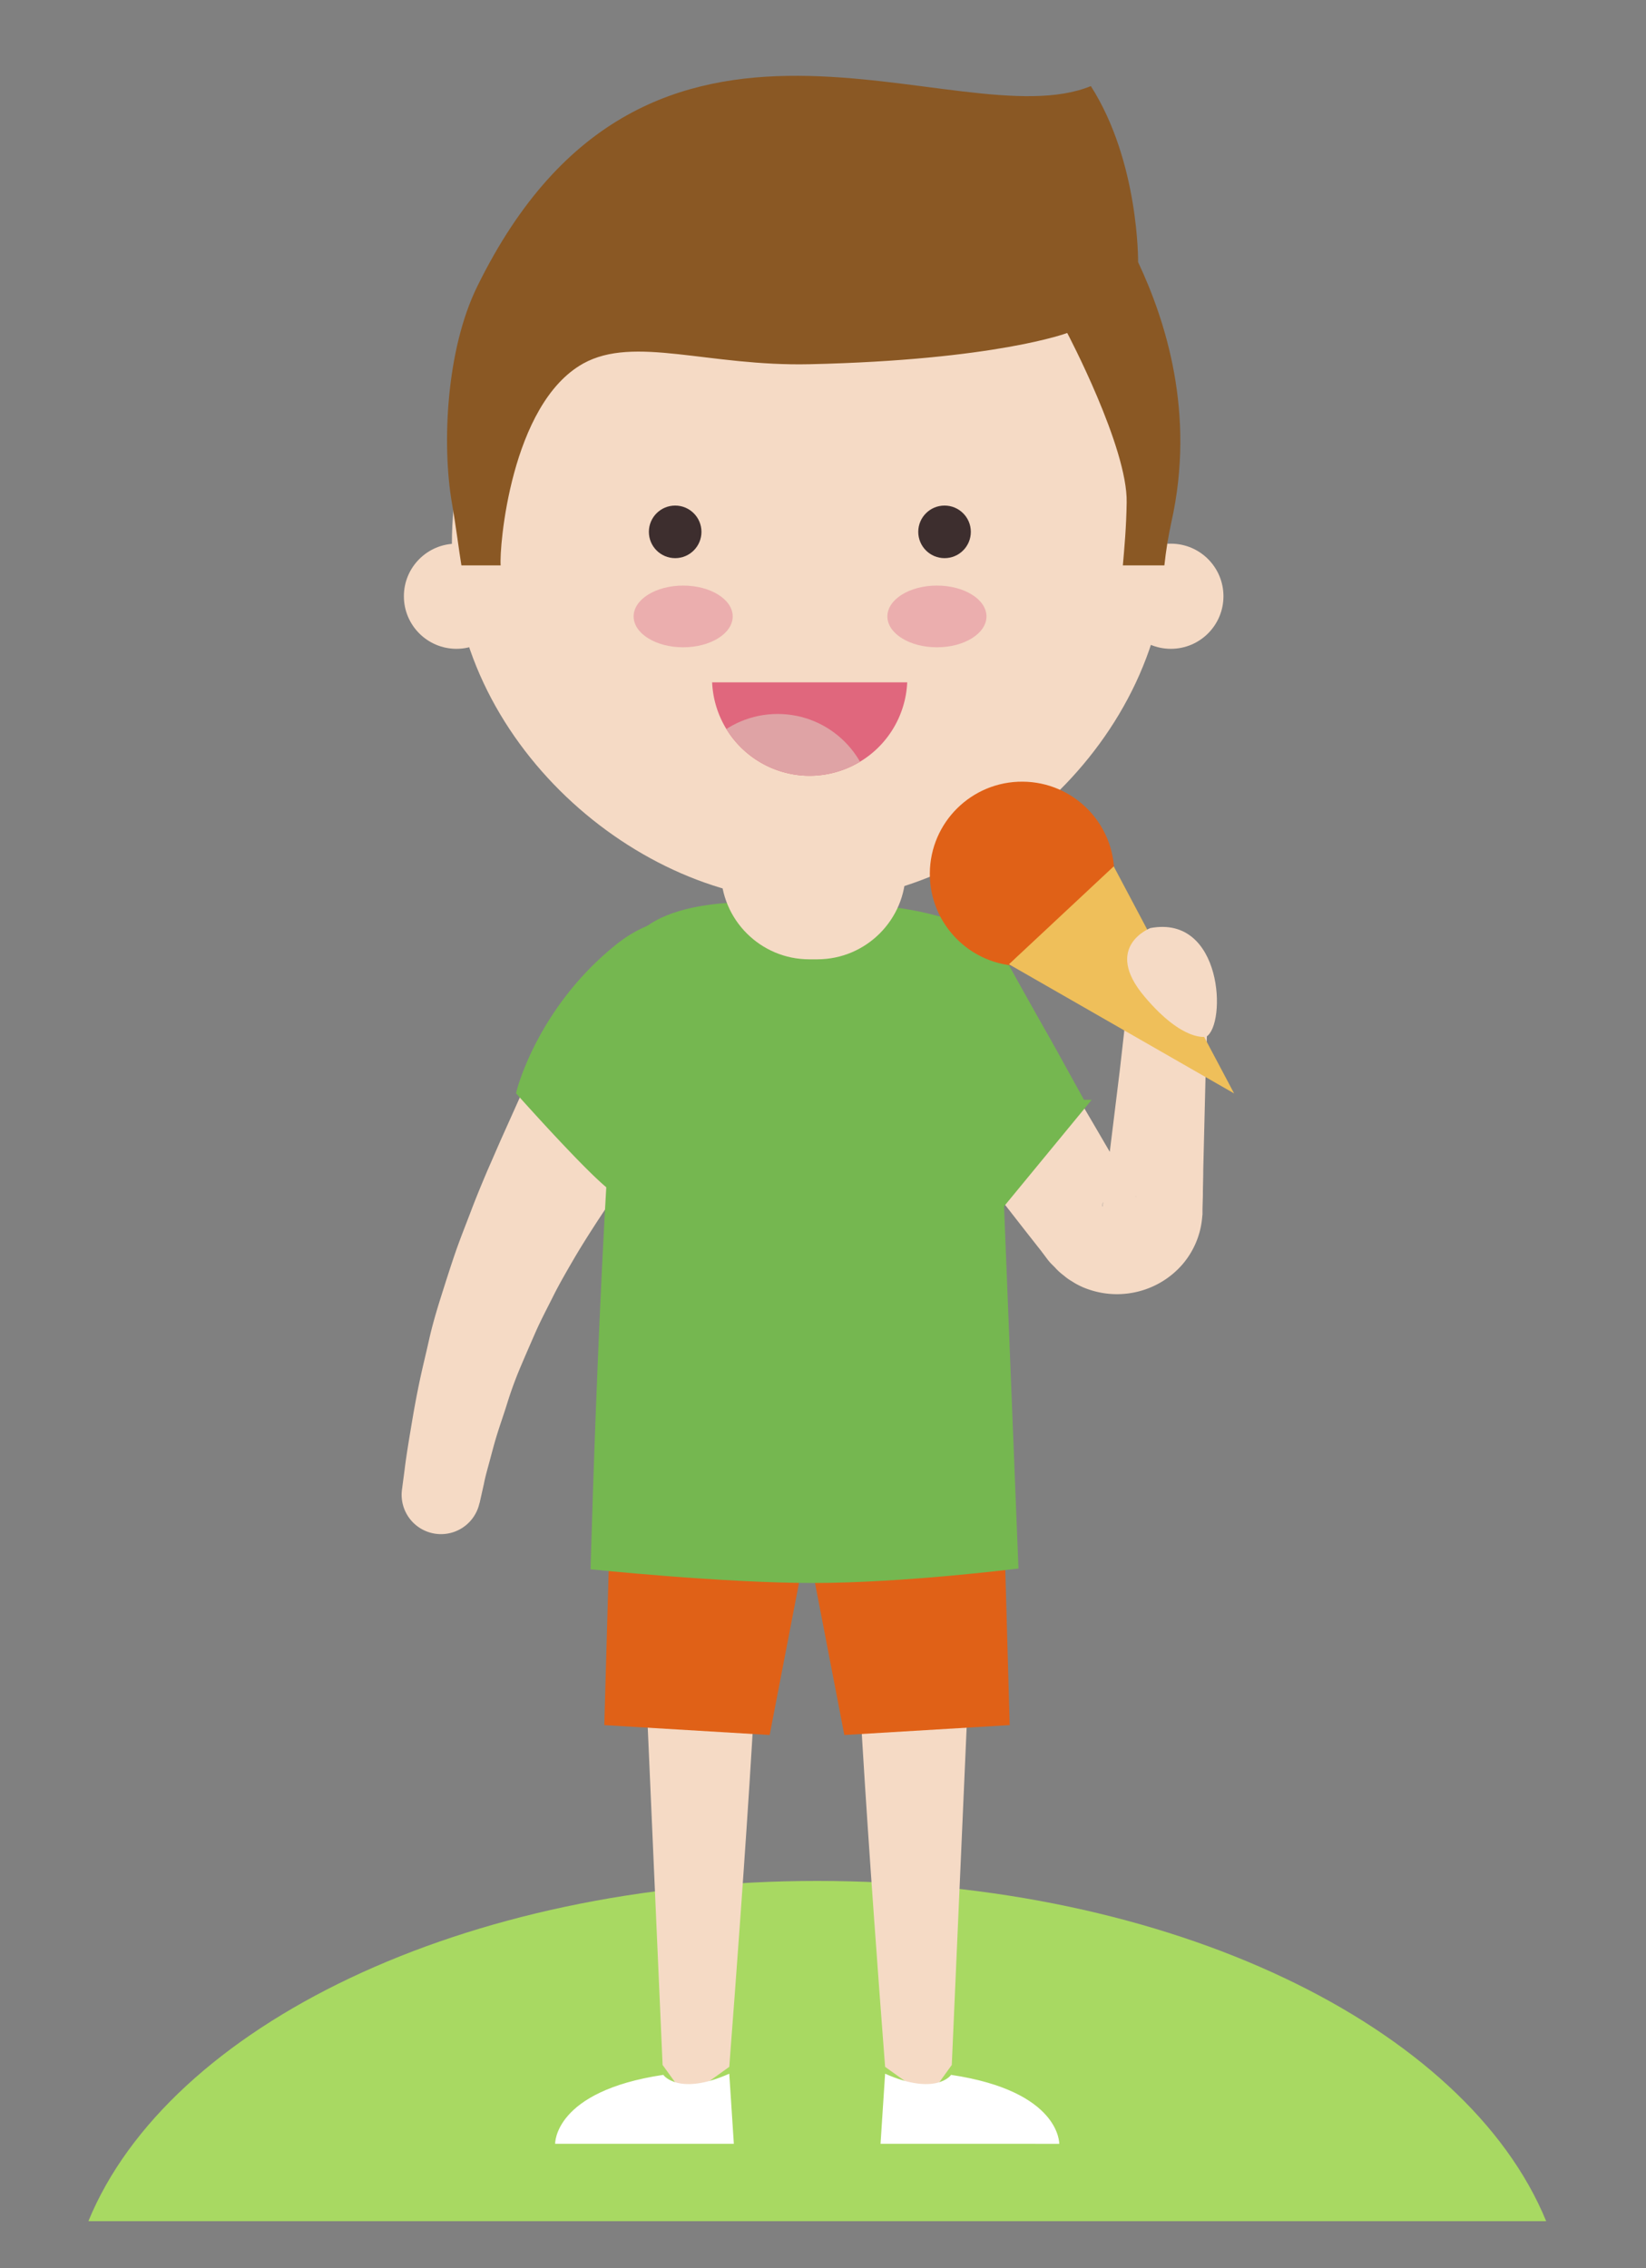 <svg version="1.1" id="Слой_1" xmlns="http://www.w3.org/2000/svg" xmlns:xlink="http://www.w3.org/1999/xlink" x="0" y="0" viewBox="0 0 432 595.3" style="enable-background:new 0 0 432 595.3" xml:space="preserve"><rect x="0" y="0" width="432" height="595.3" fill="#808080" stroke="none"/><style>.st1{fill:#f5dac5}.st2{fill:#fff}.st3{fill:#e06117}.st5{fill:#3d2e2e}.st6{fill:#ebaeae}.st11{fill:#75b750;stroke:#75b750;stroke-width:2.67;stroke-miterlimit:10}</style><g id="Слой_1_1_"><path d="M405.8 583c-21-51.2-98.6-89.3-191.3-89.3S44.2 531.8 23.2 583h382.6z" style="fill:#a8d962"/><path class="st1" d="m173.9 542 6.2 8.6 11.3-8.1s9.7-124.6 7.1-125.5-30.1 0-30.1 0l5.5 125z"/><path class="st2" d="m191.4 544.3 1.2 18.4h-46.9s-.4-13.8 28.4-18.1c0 .1 4.1 5.6 17.3-.3z"/><path class="st1" d="m249.8 542-6.2 8.6-11.3-8.1s-9.7-124.6-7.1-125.5 30.1 0 30.1 0l-5.5 125z"/><path class="st2" d="m232.3 544.3-1.2 18.4H278s.4-13.8-28.4-18.1c0 .1-4 5.6-17.3-.3z"/><path class="st3" d="M263 382.3c-.4 0-51.2-7-51.2-7s-50.8 7-51.2 7l-2 70.5 43.4 2.6 9.8-50.8 9.8 50.8 43.4-2.6-2-70.5z"/><path class="st1" d="m177.7 291.5-3.2 4.1c-2.1 2.7-4.8 6.3-8.1 10.8-1.6 2.2-3.4 4.7-5.1 7.3s-3.6 5.4-5.4 8.2-3.7 5.8-5.5 8.9-3.6 6.2-5.2 9.4-3.3 6.4-4.7 9.6-2.8 6.4-4.1 9.5-2.4 6.2-3.3 9.1-1.9 5.7-2.7 8.3-1.4 5-2 7.2-1.1 4-1.4 5.6l-1.1 4.9-.1.3a10.33 10.33 0 0 1-20.3-3.7l.7-5.3c.4-3.4 1.2-8.2 2.2-14.1.5-2.9 1.1-6.1 1.8-9.4s1.6-6.9 2.4-10.5 1.9-7.4 3.1-11.2 2.4-7.6 3.7-11.4 2.8-7.5 4.2-11.2 2.9-7.3 4.3-10.6c1.5-3.4 2.9-6.7 4.3-9.8l3.9-8.7 8.1-17.6v-.2c4.6-9.9 16.4-14.3 26.3-9.7s14.3 16.4 9.7 26.3c-.8 1.4-1.6 2.7-2.5 3.9zM262.7 252.3s4.6 8.4 11.7 20.9c3.6 6.3 7.7 13.5 12.3 21.3l7 12 3.6 6.1.5.8.2.4.1.2.1.1c-.3-.4.7 1-.7-.9l.5.7.3.4.1.1-.1-.1-.2-.3c-.7-.8-1.6-1.4-2.7-1.7a4.6 4.6 0 0 0-3.8.5 5 5 0 0 0-2.2 3.1c0 .3-.1.5-.1.8v.2s0-.3.1-.4l.1-.9.5-3.5.9-6.8 3-24.4 2.7-23.8c.5-5.7 5.6-9.9 11.3-9.3 5.5.5 9.6 5.3 9.3 10.8l-.8 23.9-.6 24.5c0 2.2-.1 4.5-.1 6.8l-.1 3.5v1.4l-.1 1a21.76 21.76 0 0 1-5.1 12.1c-6.1 7.1-16 9.7-24.8 6.6a19 19 0 0 1-4.3-2.1c-.7-.4-1.4-.9-2.1-1.5-.8-.6-1.6-1.3-2.3-2.1l-.9-.9-.3-.3-.6-.7-1.8-2.4-4.4-5.6-8.5-10.9c-5.5-7.1-10.7-13.7-15.2-19.3-9-11.3-15.1-18.6-15.1-18.6-7-8.4-5.8-20.9 2.6-27.8 8.4-7 20.9-5.8 27.8 2.6.8 1.2 1.6 2.3 2.2 3.5z"/><path id="_Обтравочный_контур_2" d="m262.3 286.1 5 125.6s-30 3.8-53.9 3.8-58.4-3.6-58.4-3.6 3.2-120.7 9.2-159.5c0 0-1.1-14.5 30.2-15.6 0 0 53.5-3.1 64.6 10.5-.2-.1-1.1 12.1 3.3 38.8z" style="fill:#75b750"/><path class="st1" d="M212.4 191.9h2.1c12.8 0 23.2 10.4 23.2 23.2v13.5c0 12.8-10.4 23.2-23.2 23.2h-2.1c-12.8 0-23.2-10.4-23.2-23.2v-13.5c0-12.8 10.4-23.2 23.2-23.2z"/><path class="st1" d="M118.6 142.7c0 51.9 48.7 93.9 93.9 93.9s93.9-42.1 93.9-93.9c0-51.9-42.1-93.9-93.9-93.9s-93.9 42.1-93.9 93.9z"/><circle class="st5" cx="177.2" cy="139.6" r="6.9"/><circle class="st5" cx="247.9" cy="139.6" r="6.9"/><ellipse class="st6" cx="245.9" cy="161.8" rx="13" ry="8.1"/><ellipse class="st6" cx="179.3" cy="161.8" rx="13" ry="8.1"/><circle class="st1" cx="119.8" cy="156.5" r="13.8"/><circle class="st1" cx="307.3" cy="156.5" r="13.8"/><path id="_Обтравочный_контур_3" d="M238.1 179.1a25.67 25.67 0 0 1-26.7 24.5 25.65 25.65 0 0 1-24.5-24.5h51.2z" style="fill:#e0677d"/><defs><path id="SVGID_1_" d="M238.1 179.1a25.67 25.67 0 0 1-26.7 24.5 25.65 25.65 0 0 1-24.5-24.5h51.2z"/></defs><clipPath id="SVGID_2_"><use xlink:href="#SVGID_1_" style="overflow:visible"/></clipPath><g style="clip-path:url(#SVGID_2_)"><circle cx="204.1" cy="212.3" r="24.9" style="fill:#dfa3a5"/></g><path d="M121.1 148.4h10.3c-.4-4.6 2.6-42.4 21.7-53 13.4-7.4 32.8.8 59.4.2 48.9-1.1 67.6-8.2 67.6-8.2s15.9 30.1 15.6 44.5c-.1 6.5-.6 11.9-1 16.5h10.9c.4-3.8 1-7.5 1.8-11.2 6.5-28.8-1.6-53.3-8.7-68.4 0 0 .3-26.3-12.4-46.2-35.2 14.4-116-39.1-161 52.5-8.3 16.8-9.3 41.8-6.7 56.9 1.2 6.9 1.8 12.2 2.5 16.4z" style="fill:#8a5824"/><path class="st11" d="M283.7 290s-7.6-13.8-9.3-16.8c-7.1-12.5-11.7-20.9-11.7-20.9a19.8 19.8 0 0 0-30-5.8c-8.4 7-9.5 19.5-2.6 27.8 0 0 6.1 7.4 15.1 18.6 4.5 5.6 9.7 12.2 15.2 19.3 1.3 1.7 2.4 3.2 2.4 3.2l20.9-25.4zM136.9 286.6s5.3-21.3 25.6-37.6c8.3-6.7 19.4-9.5 27.9-2.6 8.4 7 9.5 19.4 2.6 27.8 0 0-6.1 7.4-15.1 18.6-4.5 5.6-9.7 12.2-15.2 19.3-1.4 1.9-25.8-25.5-25.8-25.5z"/><circle transform="matrix(.007 -1 1 .007 36.86 496.06)" class="st3" cx="268.3" cy="229.5" r="24.2"/><path style="fill:#efbf5a" d="m264.8 253.1 59.1 33.9-31.6-59.6z"/><path class="st1" d="M301.9 243.6s-12.6 4.9-1.5 18c10.2 12.1 16.2 10.5 16.2 10.5 5.3-3.2 4.4-32.1-14.7-28.5z"/></g></svg>